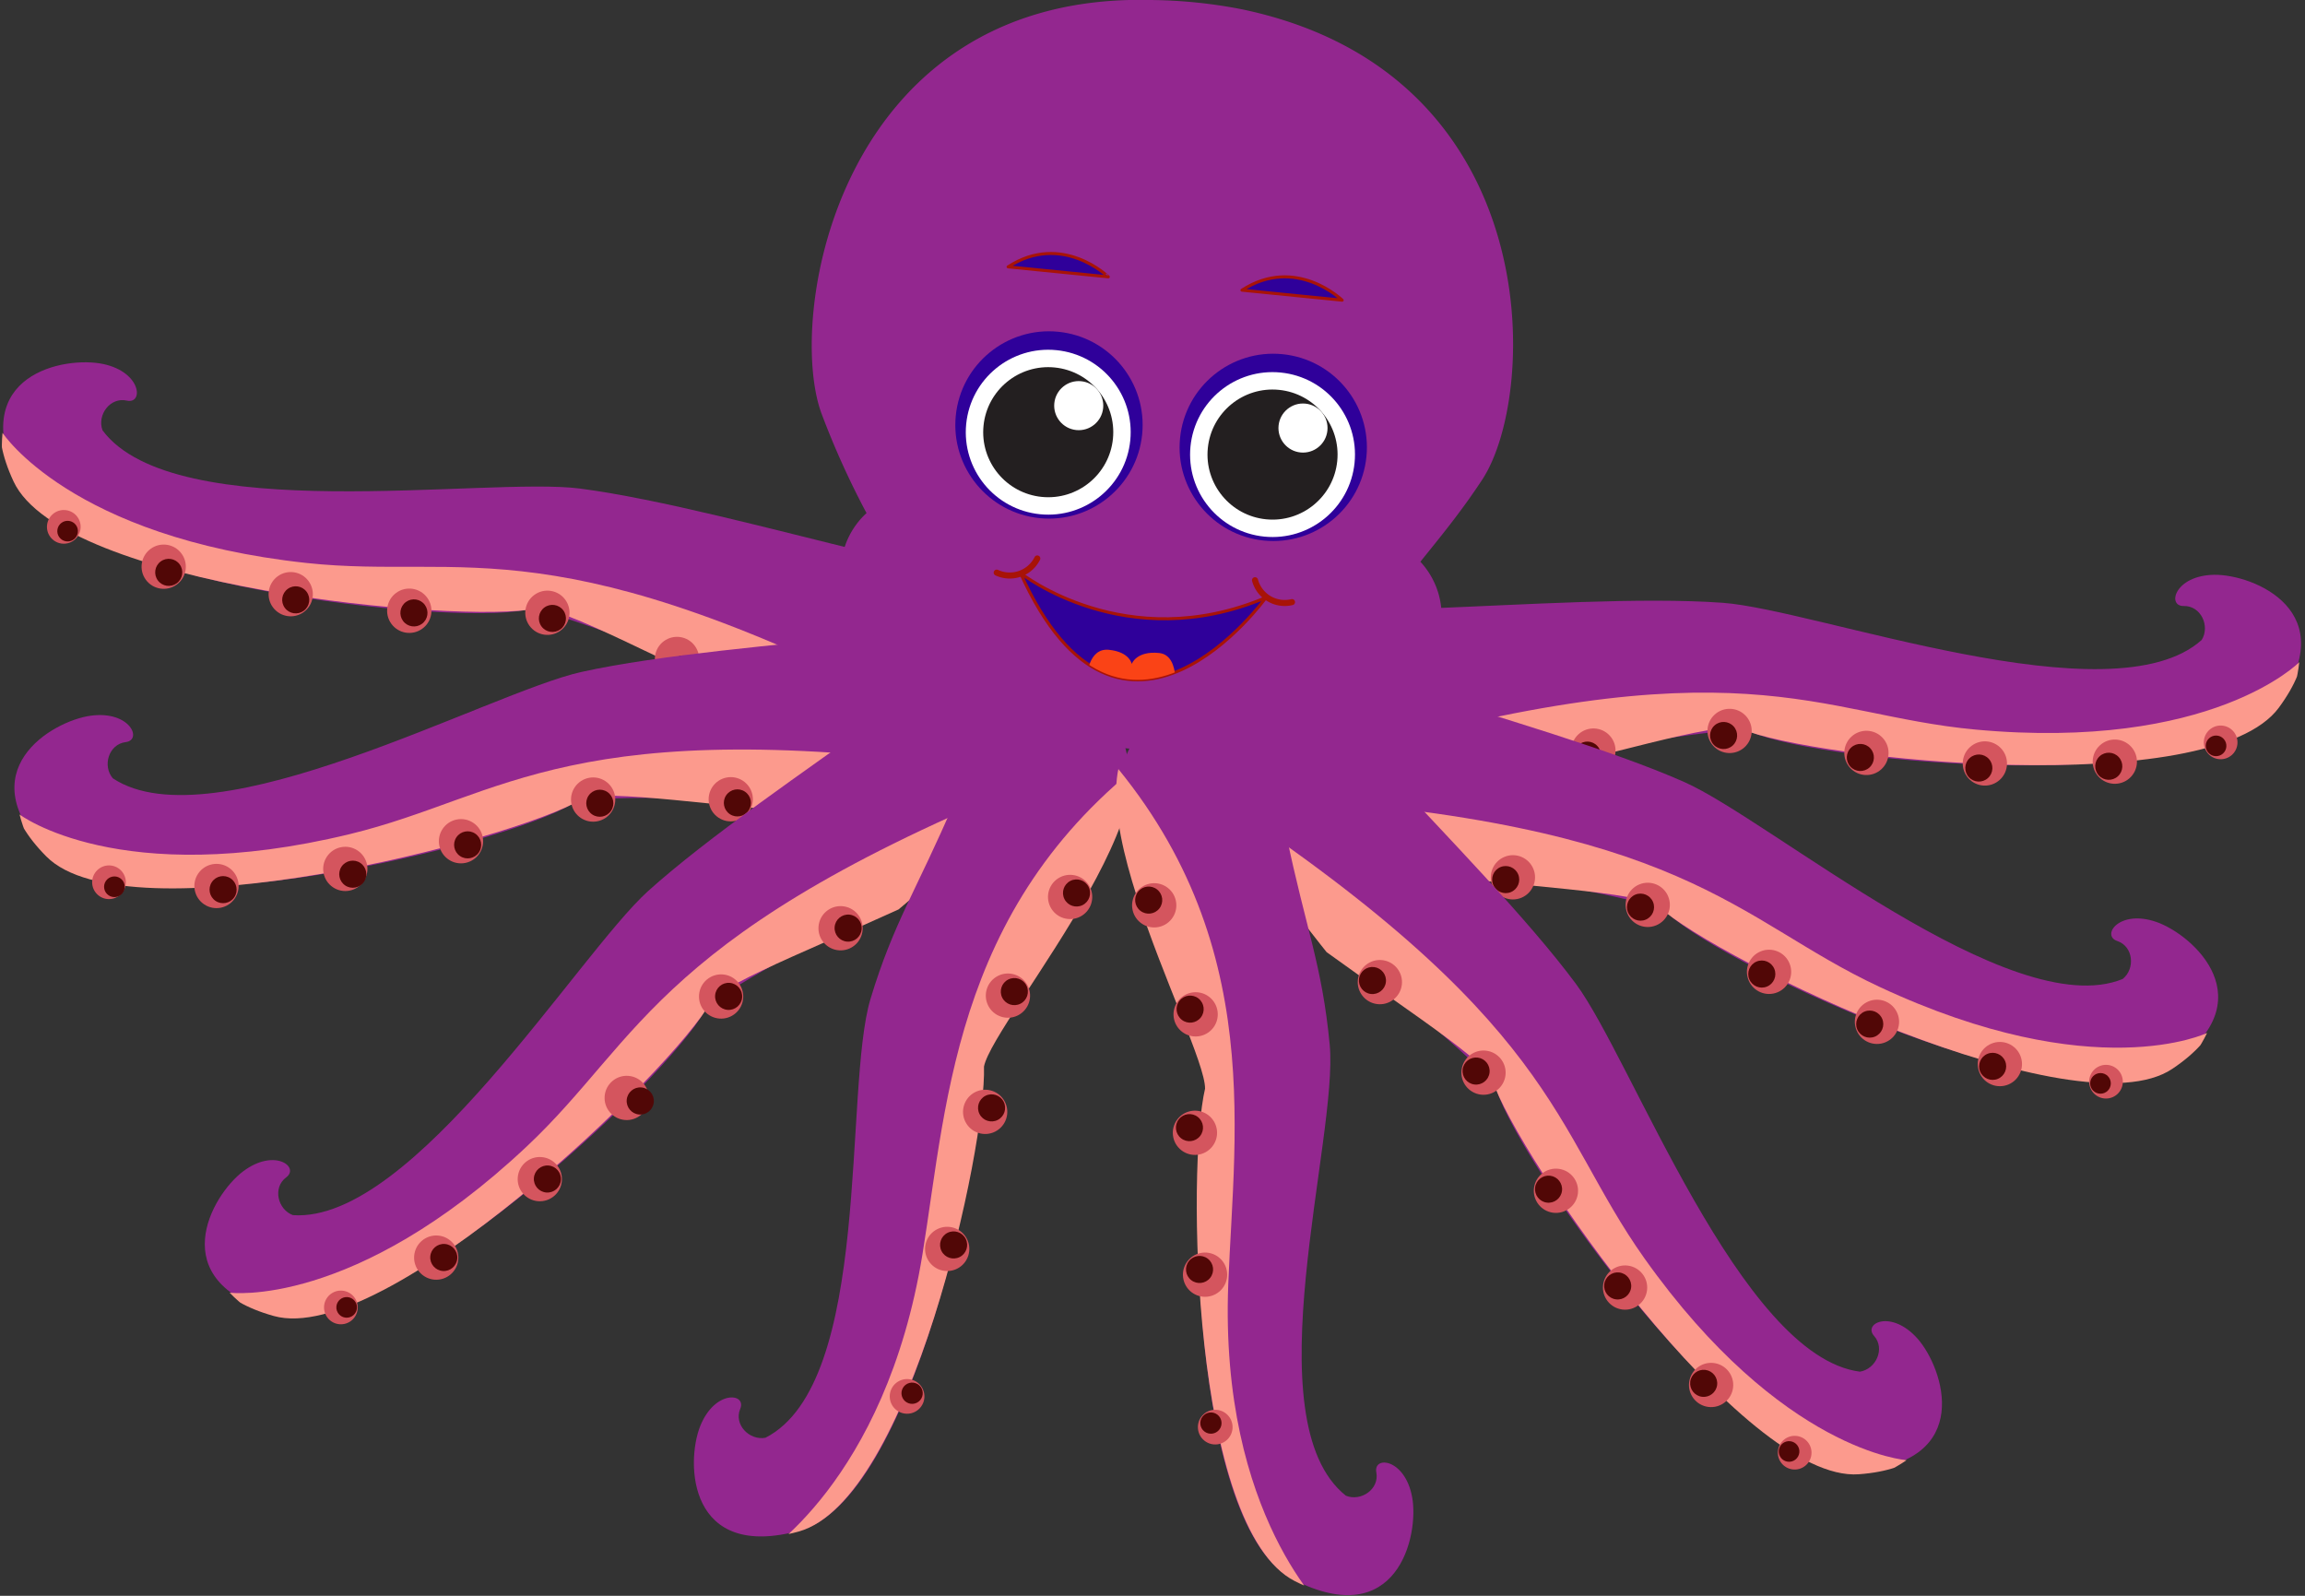 <svg xmlns="http://www.w3.org/2000/svg" xmlns:xlink="http://www.w3.org/1999/xlink" width="650" height="450" viewBox="0 0 650 450">
  <rect x="0" y="0" width="650" height="450" fill="#333333" stroke="none"/>
  <defs>
    <style>
      .cls-1, .cls-18 {
        fill: none;
      }

      .cls-2 {
        fill: #93278f;
      }

      .cls-3 {
        clip-path: url(#clip-path);
      }

      .cls-4 {
        fill: #fc9a8d;
      }

      .cls-5 {
        fill: #d4555e;
      }

      .cls-6 {
        fill: #510706;
      }

      .cls-7 {
        clip-path: url(#clip-path-2);
      }

      .cls-8 {
        clip-path: url(#clip-path-3);
      }

      .cls-9 {
        clip-path: url(#clip-path-4);
      }

      .cls-10 {
        clip-path: url(#clip-path-5);
      }

      .cls-11 {
        clip-path: url(#clip-path-6);
      }

      .cls-12 {
        clip-path: url(#clip-path-7);
      }

      .cls-13 {
        clip-path: url(#clip-path-8);
      }

      .cls-14, .cls-17 {
        fill: #2f009a;
      }

      .cls-15 {
        fill: #fff;
      }

      .cls-16 {
        fill: #231f20;
      }

      .cls-17, .cls-18 {
        stroke: #a81307;
        stroke-linecap: round;
        stroke-linejoin: round;
      }

      .cls-17 {
        stroke-width: 0.85px;
      }

      .cls-18 {
        stroke-width: 1.71px;
      }

      .cls-19 {
        clip-path: url(#clip-path-9);
      }

      .cls-20 {
        fill: #fa4316;
      }
    </style>
    <clipPath id="clip-path">
      <path id="SVGID" class="cls-1" d="M28,121.89c-1.6-4.3,2.13-9.45,6.86-8.38s4.19-8-6.66-10.32S-10,106.12,3.83,135.78,129.3,176,151.36,171.6c13.84-1.76,119.4,66.28,126,33.35,0,0-6.88-42.89-32.93-49.2"/>
    </clipPath>
    <clipPath id="clip-path-2">
      <path id="SVGID-2" data-name="SVGID" class="cls-1" d="M31.16,220.29c-3-3.5-1.19-9.61,3.62-10.21s1.26-8.9-9.76-7.46-35,15.68-11.94,38.91,131.7-4.54,151-16.17c12.43-6.33,134.78,22,129.83-11.21,0,0-21-38-47.63-35.16"/>
    </clipPath>
    <clipPath id="clip-path-3">
      <path id="SVGID-3" data-name="SVGID" class="cls-1" d="M82.42,343.7c-4.3-1.59-5.78-7.77-1.89-10.66s-3.3-8.36-12.17-1.67S45.67,362.28,77.2,371.1s112.28-69,123.29-88.6c7.68-11.64,128.06-47.42,107.37-73.85,0,0-37-22.72-58.78-7.06"/>
    </clipPath>
    <clipPath id="clip-path-4">
      <path id="SVGID-4" data-name="SVGID" class="cls-1" d="M621.64,181.18c2.42-3.9-.22-9.68-5.06-9.57s-2.54-8.63,8.57-8.8,36.9,10.43,17.46,36.77-131,14.65-151.71,5.94c-13.21-4.46-130.15,41.35-130.08,7.78,0,0,15.22-40.68,42-41.71"/>
    </clipPath>
    <clipPath id="clip-path-5">
      <path id="SVGID-5" data-name="SVGID" class="cls-1" d="M599.11,277c3.59-2.85,3.06-9.19-1.53-10.72s.53-9,11-5.38,31.2,22.29,4,40.51-128.2-30.49-144.78-45.71C456.91,247,331.38,250.61,342.79,219c0,0,28.08-33.14,53.64-25.05"/>
    </clipPath>
    <clipPath id="clip-path-6">
      <path id="SVGID-6" data-name="SVGID" class="cls-1" d="M524.45,387.84c4.53-.71,7.2-6.48,4-10.08s4.89-7.54,12.26.77,16.13,34.79-16.52,37.2S427.72,325.92,420.82,304.5c-5.23-12.93-116.16-71.81-90.64-93.63,0,0,40.78-14.95,59,4.7"/>
    </clipPath>
    <clipPath id="clip-path-7">
      <path id="SVGID-7" data-name="SVGID" class="cls-1" d="M215.51,405.73c-4.5.86-9-3.67-7.13-8.15s-7.15-5.45-11.28,4.86-3.45,38.19,28.09,29.45,53-108.63,52.29-131.12c2.52-13.31,65.67-85.36,31.86-98.08,0,0-29.67-1.14-40.21,23.51"/>
    </clipPath>
    <clipPath id="clip-path-8">
      <path id="SVGID-8" data-name="SVGID" class="cls-1" d="M379.81,422.14c4.24,1.74,9.51-1.82,8.6-6.58s8.09-3.93,10.1,7-4.17,38.12-33.36,23.31S334.67,328.9,339.82,307c.16-13.55-47.49-96.66-11.83-102.44,0,0,29.31,4.75,34.76,31"/>
    </clipPath>
    <clipPath id="clip-path-9">
      <path id="SVGID-9" data-name="SVGID" class="cls-1" d="M287.76,161.58S317.5,185.24,357,168.5C357,168.5,316.37,225.09,287.76,161.58Z"/>
    </clipPath>
  </defs>
  <title>17_highlight_the_big_octopus</title>
  <g id="number">
    <g>
      <g>
        <g>
          <path class="cls-2" d="M274.25,191.51s-3.8-29.45-29.85-35.76-58.42-15.07-81-18C137,134.42,49.21,148.62,28.91,121.35c-1.6-4.3,2.13-9.45,6.86-8.38s4.19-8-6.66-10.32-38.24,2.92-24.39,32.59S126.11,176.4,148.17,172C162,170.21,267.68,224.44,274.25,191.51Z"/>
          <g class="cls-3">
            <path class="cls-4" d="M.71,122.05s19.16,29.55,85.78,36.71c45,4.83,70-11.77,176.66,44.11,0,0-70-8.86-73.6-11.47S-6.22,195.56.71,122.05Z"/>
          </g>
          <g>
            <g>
              <circle class="cls-5" cx="46.16" cy="159.8" r="6.24" transform="translate(-85.68 58.39) rotate(-36.32)"/>
              <circle class="cls-6" cx="47.58" cy="161.4" r="3.82" transform="translate(-86.35 59.54) rotate(-36.32)"/>
            </g>
            <g>
              <circle class="cls-5" cx="17.99" cy="148.57" r="4.75" transform="translate(-84.5 39.52) rotate(-36.32)"/>
              <circle class="cls-6" cx="19.07" cy="149.78" r="2.91" transform="translate(-85.01 40.39) rotate(-36.32)"/>
            </g>
            <g>
              <circle class="cls-5" cx="81.98" cy="167.55" r="6.24" transform="translate(-83.31 81.11) rotate(-36.32)"/>
              <circle class="cls-6" cx="83.4" cy="169.15" r="3.82" transform="translate(-83.99 82.26) rotate(-36.32)"/>
            </g>
            <g>
              <circle class="cls-5" cx="115.32" cy="171.23" r="6.24" transform="matrix(0.81, -0.59, 0.59, 0.81, -79.02, 101.57)"/>
              <circle class="cls-6" cx="116.73" cy="172.83" r="3.82" transform="translate(-79.69 102.72) rotate(-36.32)"/>
            </g>
            <g>
              <circle class="cls-5" cx="154.36" cy="172.79" r="6.24" transform="translate(-72.35 125) rotate(-36.32)"/>
              <circle class="cls-6" cx="155.77" cy="174.39" r="3.82" transform="translate(-73.02 126.14) rotate(-36.32)"/>
            </g>
            <g>
              <circle class="cls-5" cx="190.91" cy="185.82" r="6.24" transform="translate(-72.97 149.18) rotate(-36.32)"/>
              <circle class="cls-6" cx="192.32" cy="187.42" r="3.82" transform="matrix(0.81, -0.59, 0.59, 0.81, -73.64, 150.33)"/>
            </g>
          </g>
        </g>
        <g>
          <path class="cls-2" d="M286.43,202.54S272.9,176.11,246.25,179s-60.07,5.57-82.26,10.48c-26,5.75-103.85,48.8-132.17,30-3-3.5-1.19-9.61,3.62-10.21s1.26-8.9-9.76-7.46-35,15.68-11.94,38.91,128.16-2.3,147.42-13.94C173.59,220.45,291.37,235.75,286.43,202.54Z"/>
          <g class="cls-7">
            <path class="cls-4" d="M5.51,229.67s28,21.33,93.14,5.54c43.95-10.66,61.91-34.75,181.17-18.22,0,0-68.87,15.33-73.15,14.09S23.85,301.19,5.51,229.67Z"/>
          </g>
          <g>
            <g>
              <circle class="cls-5" cx="61.05" cy="249.83" r="6.24" transform="translate(-180.33 161.09) rotate(-56.08)"/>
              <circle class="cls-6" cx="62.92" cy="250.85" r="3.82" transform="translate(-180.36 163.1) rotate(-56.08)"/>
            </g>
            <g>
              <circle class="cls-5" cx="30.74" cy="248.78" r="4.75" transform="translate(-192.86 135.47) rotate(-56.08)"/>
              <circle class="cls-6" cx="32.16" cy="249.56" r="2.91" transform="matrix(0.56, -0.83, 0.83, 0.56, -192.88, 137)"/>
            </g>
            <g>
              <circle class="cls-5" cx="97.38" cy="245.01" r="6.24" transform="translate(-160.28 189.11) rotate(-56.08)"/>
              <circle class="cls-6" cx="99.25" cy="246.03" r="3.82" transform="matrix(0.56, -0.83, 0.83, 0.56, -160.3, 191.12)"/>
            </g>
            <g>
              <circle class="cls-5" cx="130" cy="237.2" r="6.24" transform="translate(-139.38 212.73) rotate(-56.08)"/>
              <circle class="cls-6" cx="131.87" cy="238.23" r="3.82" transform="translate(-139.4 214.73) rotate(-56.08)"/>
            </g>
            <g>
              <circle class="cls-5" cx="167.27" cy="225.46" r="6.24" transform="translate(-113.17 238.46) rotate(-56.08)"/>
              <circle class="cls-6" cx="169.14" cy="226.49" r="3.82" transform="translate(-113.19 240.47) rotate(-56.08)"/>
            </g>
            <g>
              <circle class="cls-5" cx="206.07" cy="225.37" r="6.24" transform="translate(-95.94 270.62) rotate(-56.08)"/>
              <circle class="cls-6" cx="207.94" cy="226.39" r="3.82" transform="translate(-95.96 272.63) rotate(-56.08)"/>
            </g>
          </g>
        </g>
        <g>
          <path class="cls-2" d="M295.65,202.23s-24.81-16.3-46.57-.65-49.49,34.51-66.36,49.73C163,269.14,116.5,345,82.6,342.66c-4.3-1.59-5.78-7.77-1.89-10.66s-3.3-8.36-12.17-1.67-22.69,30.92,8.83,39.73,110.31-65.28,121.31-84.91C206.37,273.51,316.35,228.67,295.65,202.23Z"/>
          <g class="cls-8">
            <path class="cls-4" d="M64.75,364.52s34.9,4.71,83.73-41.17c33-31,36.68-60.79,148.54-105.3,0,0-52.32,47.33-56.65,48.37S116,417.66,64.75,364.52Z"/>
          </g>
          <g>
            <g>
              <circle class="cls-5" cx="123.01" cy="354.63" r="6.24" transform="translate(-239.89 450.52) rotate(-85.67)"/>
              <circle class="cls-6" cx="125.14" cy="354.6" r="3.82" transform="translate(-237.89 452.61) rotate(-85.67)"/>
            </g>
            <g>
              <circle class="cls-5" cx="96.13" cy="368.68" r="4.75" transform="translate(-278.76 436.71) rotate(-85.67)"/>
              <circle class="cls-6" cx="97.75" cy="368.66" r="2.91" transform="translate(-277.23 438.31) rotate(-85.67)"/>
            </g>
            <g>
              <circle class="cls-5" cx="152.22" cy="332.5" r="6.24" transform="translate(-190.82 459.19) rotate(-85.67)"/>
              <circle class="cls-6" cx="154.36" cy="332.47" r="3.82" transform="translate(-188.81 461.29) rotate(-85.67)"/>
            </g>
            <g>
              <circle class="cls-5" cx="176.73" cy="309.6" r="6.24" transform="translate(-145.33 462.46) rotate(-85.67)"/>
              <circle class="cls-6" cx="178.86" cy="309.57" r="3.82" transform="matrix(0.08, -1, 1, 0.08, -143.33, 464.56)"/>
            </g>
            <g>
              <circle class="cls-5" cx="203.34" cy="281" r="6.24" transform="translate(-92.2 462.55) rotate(-85.67)"/>
              <circle class="cls-6" cx="205.47" cy="280.96" r="3.82" transform="translate(-90.2 464.64) rotate(-85.67)"/>
            </g>
            <g>
              <circle class="cls-5" cx="237.04" cy="261.75" r="6.24" transform="translate(-41.86 478.36) rotate(-85.67)"/>
              <circle class="cls-6" cx="239.17" cy="261.72" r="3.82" transform="translate(-39.86 480.45) rotate(-85.67)"/>
            </g>
          </g>
        </g>
        <g>
          <path class="cls-2" d="M366.5,200.72s9.54-28.11,36.33-29.15,60.25-3.22,82.91-1.59c26.55,1.91,109.84,33.19,135.13,10.48,2.42-3.9-.22-9.68-5.06-9.57s-2.54-8.63,8.57-8.8,36.9,10.43,17.46,36.77S514.7,215.21,494,206.5C480.74,202,366.44,234.3,366.5,200.72Z"/>
          <g class="cls-9">
            <path class="cls-4" d="M648.38,186.73s-24.62,25.18-91.34,19c-45-4.16-66.31-25.38-181.89,8.3,0,0,70.37,5.16,74.42,3.31S640.63,260.16,648.38,186.73Z"/>
          </g>
          <g>
            <g>
              <circle class="cls-5" cx="596.36" cy="214.75" r="6.24" transform="translate(10.63 457) rotate(-42.27)"/>
              <circle class="cls-6" cx="594.65" cy="216.04" r="3.82" transform="translate(9.32 456.19) rotate(-42.27)"/>
            </g>
            <g>
              <circle class="cls-5" cx="626.2" cy="209.31" r="4.75" transform="translate(22.05 475.66) rotate(-42.27)"/>
              <circle class="cls-6" cx="624.9" cy="210.29" r="2.91" transform="translate(21.06 475.04) rotate(-42.27)"/>
            </g>
            <g>
              <circle class="cls-5" cx="559.71" cy="215.26" r="6.24" transform="translate(0.76 432.48) rotate(-42.27)"/>
              <circle class="cls-6" cx="558.01" cy="216.55" r="3.82" transform="translate(-0.55 431.67) rotate(-42.27)"/>
            </g>
            <g>
              <circle class="cls-5" cx="526.31" cy="212.28" r="6.24" transform="translate(-5.92 409.24) rotate(-42.27)"/>
              <circle class="cls-6" cx="524.6" cy="213.56" r="3.82" transform="translate(-7.23 408.43) rotate(-42.27)"/>
            </g>
            <g>
              <circle class="cls-5" cx="487.73" cy="206.08" r="6.24" transform="translate(-11.79 381.68) rotate(-42.27)"/>
              <circle class="cls-6" cx="486.03" cy="207.37" r="3.82" transform="translate(-13.09 380.87) rotate(-42.27)"/>
            </g>
            <g>
              <circle class="cls-5" cx="449.32" cy="211.63" r="6.24" transform="translate(-25.5 357.28) rotate(-42.27)"/>
              <circle class="cls-6" cx="447.62" cy="212.91" r="3.82" transform="translate(-26.81 356.47) rotate(-42.27)"/>
            </g>
          </g>
        </g>
        <g>
          <path class="cls-2" d="M352.38,209.13s18.49-23.23,44-15.15,57.79,17.34,78.57,26.54c24.34,10.77,92.15,68.38,123.63,55.55,3.59-2.85,3.06-9.19-1.53-10.72s.53-9,11-5.38,31.2,22.29,4,40.51S487,272.87,470.38,257.66C459.45,249,341,240.71,352.38,209.13Z"/>
          <g class="cls-10">
            <path class="cls-4" d="M622.39,291.28s-31.69,15.37-92.39-13C489,259.15,476.18,232,356,224.6c0,0,64.48,28.65,68.91,28.28S590.27,357.75,622.39,291.28Z"/>
          </g>
          <g>
            <g>
              <circle class="cls-5" cx="563.96" cy="300.05" r="6.24" transform="translate(-71.91 238.78) rotate(-22.51)"/>
              <circle class="cls-6" cx="561.92" cy="300.69" r="3.82" transform="translate(-72.31 238.05) rotate(-22.51)"/>
            </g>
            <g>
              <circle class="cls-5" cx="593.88" cy="305.02" r="4.75" transform="translate(-71.53 250.61) rotate(-22.51)"/>
              <circle class="cls-6" cx="592.33" cy="305.5" r="2.91" transform="translate(-71.83 250.05) rotate(-22.51)"/>
            </g>
            <g>
              <circle class="cls-5" cx="529.3" cy="288.14" r="6.24" transform="translate(-69.99 224.6) rotate(-22.51)"/>
              <circle class="cls-6" cx="527.26" cy="288.78" r="3.82" transform="translate(-70.39 223.87) rotate(-22.51)"/>
            </g>
            <g>
              <circle class="cls-5" cx="498.87" cy="274.04" r="6.24" transform="translate(-66.91 211.88) rotate(-22.51)"/>
              <circle class="cls-6" cx="496.83" cy="274.67" r="3.82" transform="translate(-67.31 211.14) rotate(-22.51)"/>
            </g>
            <g>
              <circle class="cls-5" cx="464.66" cy="255.16" r="6.24" transform="translate(-62.29 197.34) rotate(-22.51)"/>
              <circle class="cls-6" cx="462.62" cy="255.8" r="3.82" transform="translate(-62.69 196.61) rotate(-22.51)"/>
            </g>
            <g>
              <circle class="cls-5" cx="426.64" cy="247.39" r="6.24" transform="translate(-62.21 182.19) rotate(-22.51)"/>
              <circle class="cls-6" cx="424.6" cy="248.03" r="3.82" transform="translate(-62.61 181.46) rotate(-22.51)"/>
            </g>
          </g>
        </g>
        <g>
          <path class="cls-2" d="M343.41,207s27.55-11.07,45.78,8.58,41.69,43.61,55.22,61.87c15.84,21.38,46.37,105,80.07,109.35,4.53-.71,7.2-6.48,4-10.08s4.89-7.54,12.26.77,16.13,34.79-16.52,37.2S429,328.88,422.06,307.46C416.83,294.53,317.89,228.82,343.41,207Z"/>
          <g class="cls-11">
            <path class="cls-4" d="M537.65,411.75s-35.14-2.28-73.93-56.91C437.54,318,439.78,288,338.93,222.24c0,0,41.93,56.75,46,58.62S476.89,453.7,537.65,411.75Z"/>
          </g>
          <g>
            <g>
              <circle class="cls-5" cx="482.5" cy="390.53" r="6.24" transform="translate(35.5 821.24) rotate(-82.92)"/>
              <circle class="cls-6" cx="480.42" cy="390.07" r="3.82" transform="translate(34.12 818.77) rotate(-82.92)"/>
            </g>
            <g>
              <circle class="cls-5" cx="506.07" cy="409.62" r="4.75" transform="translate(37.22 861.37) rotate(-82.92)"/>
              <circle class="cls-6" cx="504.48" cy="409.28" r="2.91" transform="translate(36.17 859.49) rotate(-82.92)"/>
            </g>
            <g>
              <circle class="cls-5" cx="458.24" cy="363.06" r="6.24" transform="translate(41.49 773.08) rotate(-82.92)"/>
              <circle class="cls-6" cx="456.16" cy="362.61" r="3.82" transform="translate(40.11 770.61) rotate(-82.92)"/>
            </g>
            <g>
              <circle class="cls-5" cx="438.74" cy="335.77" r="6.24" transform="translate(51.48 729.8) rotate(-82.92)"/>
              <circle class="cls-6" cx="436.66" cy="335.32" r="3.82" transform="translate(50.1 727.34) rotate(-82.92)"/>
            </g>
            <g>
              <circle class="cls-5" cx="418.32" cy="302.47" r="6.24" transform="translate(66.62 680.33) rotate(-82.92)"/>
              <circle class="cls-6" cx="416.23" cy="302.01" r="3.82" transform="translate(65.24 677.86) rotate(-82.92)"/>
            </g>
            <g>
              <circle class="cls-5" cx="389.09" cy="276.94" r="6.24" transform="translate(66.33 628.94) rotate(-82.92)"/>
              <circle class="cls-6" cx="387.01" cy="276.48" r="3.82" transform="translate(64.95 626.48) rotate(-82.92)"/>
            </g>
          </g>
        </g>
        <g>
          <path class="cls-2" d="M309.34,202.69s-29.67-1.14-40.21,23.51-17.06,33.69-23.64,55.44c-7.71,25.47.63,108.3-29.62,123.79-4.5.86-9-3.67-7.13-8.15s-7.15-5.45-11.28,4.86-3.45,38.19,28.09,29.45,51.81-106.74,51.09-129.23C277.21,288.43,340.72,214.64,309.34,202.69Z"/>
          <g class="cls-12">
            <path class="cls-4" d="M214.08,439.16s35.58-21,46.06-85.51C267.38,309,269.35,251.39,330,209.15c0,0-31.62,73.94-34.79,77.06S285.43,458.16,214.08,439.16Z"/>
          </g>
          <g>
            <g>
              <circle class="cls-5" cx="255.8" cy="393.75" r="4.89" transform="translate(-149.98 157.51) rotate(-26.78)"/>
              <circle class="cls-6" cx="257.22" cy="392.86" r="3" transform="translate(-149.43 158.05) rotate(-26.78)"/>
            </g>
            <g>
              <circle class="cls-5" cx="267.11" cy="352.17" r="6.24" transform="translate(-130.03 158.14) rotate(-26.78)"/>
              <circle class="cls-6" cx="268.92" cy="351.04" r="3.82" transform="translate(-129.33 158.84) rotate(-26.78)"/>
            </g>
            <g>
              <circle class="cls-5" cx="277.82" cy="313.52" r="6.24" transform="translate(-111.47 158.82) rotate(-26.78)"/>
              <circle class="cls-6" cx="279.63" cy="312.39" r="3.82" transform="translate(-110.77 159.52) rotate(-26.78)"/>
            </g>
            <g>
              <circle class="cls-5" cx="284.24" cy="280.74" r="6.24" transform="translate(-96.01 158.2) rotate(-26.78)"/>
              <circle class="cls-6" cx="286.05" cy="279.61" r="3.82" transform="translate(-95.31 158.89) rotate(-26.78)"/>
            </g>
            <g>
              <circle class="cls-5" cx="301.77" cy="252.92" r="6.24" transform="translate(-81.59 163.11) rotate(-26.78)"/>
              <circle class="cls-6" cx="303.58" cy="251.79" r="3.82" transform="translate(-80.89 163.81) rotate(-26.78)"/>
            </g>
          </g>
        </g>
        <g>
          <path class="cls-2" d="M328,204.56s29.31,4.75,34.76,31,10.06,36.4,12.21,59c2.52,26.49-22,106,4.55,127.21,4.24,1.74,9.51-1.82,8.6-6.58s8.09-3.93,10.1,7S394,460.31,364.85,445.5s-29.68-114.88-24.53-136.78C342.53,295,294.86,210.06,328,204.56Z"/>
          <g class="cls-13">
            <path class="cls-4" d="M374.6,455.19s-30.74-27.58-28.24-92.93c1.73-45.19,11.2-102.06-39.88-155.45,0,0,16.37,78.73,18.86,82.42S300.91,459.71,374.6,455.19Z"/>
          </g>
          <g>
            <g>
              <circle class="cls-5" cx="342.69" cy="402.43" r="4.89" transform="translate(-185.48 422.97) rotate(-51.81)"/>
              <circle class="cls-6" cx="341.47" cy="401.28" r="3" transform="translate(-185.04 421.58) rotate(-51.81)"/>
            </g>
            <g>
              <circle class="cls-5" cx="339.82" cy="359.43" r="6.24" transform="translate(-152.78 404.31) rotate(-51.81)"/>
              <circle class="cls-6" cx="338.27" cy="357.96" r="3.82" transform="translate(-152.22 402.53) rotate(-51.81)"/>
            </g>
            <g>
              <circle class="cls-5" cx="336.97" cy="319.43" r="6.24" transform="translate(-122.43 386.79) rotate(-51.81)"/>
              <circle class="cls-6" cx="335.42" cy="317.97" r="3.82" transform="translate(-121.87 385.02) rotate(-51.81)"/>
            </g>
            <g>
              <circle class="cls-5" cx="337.16" cy="286.03" r="6.24" transform="translate(-96.1 374.19) rotate(-51.81)"/>
              <circle class="cls-6" cx="335.61" cy="284.56" r="3.82" transform="translate(-95.54 372.41) rotate(-51.81)"/>
            </g>
            <g>
              <circle class="cls-5" cx="325.48" cy="255.29" r="6.24" transform="translate(-76.4 353.27) rotate(-51.81)"/>
              <circle class="cls-6" cx="323.93" cy="253.82" r="3.82" transform="translate(-75.84 351.49) rotate(-51.81)"/>
            </g>
          </g>
        </g>
      </g>
      <g>
        <path class="cls-2" d="M350.06,2.59A140.64,140.64,0,0,0,324.49,0c-88-2.13-103,89.31-92.8,116.69a235.6,235.6,0,0,0,12.67,28,22.37,22.37,0,0,0,7.34,37.49c.14,16.25,33.61,24.62,57.35,27.85,2.12.31,4.58.6,7.29.87s5.17.47,7.31.59c23.68,1.52,57.7,0,61.62-15.5a22.37,22.37,0,0,0,15.27-37.58c5.11-6.4,11.13-13.56,17.41-23.11C434,111,436.29,20.5,350.06,2.59Z"/>
        <g>
          <g>
            <circle class="cls-14" cx="295.82" cy="119.84" r="26.41" transform="translate(147.18 402.29) rotate(-84.3)"/>
            <circle class="cls-15" cx="295.62" cy="121.88" r="23.25" transform="translate(144.96 403.93) rotate(-84.3)"/>
            <circle class="cls-16" cx="295.62" cy="121.88" r="18.34" transform="translate(144.96 403.93) rotate(-84.3)"/>
            <circle class="cls-15" cx="304.21" cy="114.4" r="6.92" transform="translate(160.15 405.73) rotate(-84.3)"/>
          </g>
          <g>
            <circle class="cls-14" cx="359.07" cy="126.16" r="26.41" transform="translate(197.85 470.92) rotate(-84.3)"/>
            <circle class="cls-15" cx="358.87" cy="128.2" r="23.25" transform="translate(195.64 472.55) rotate(-84.3)"/>
            <circle class="cls-16" cx="358.87" cy="128.2" r="18.34" transform="translate(195.64 472.55) rotate(-84.3)"/>
            <circle class="cls-15" cx="367.46" cy="120.71" r="6.92" transform="translate(210.83 474.36) rotate(-84.3)"/>
          </g>
          <g>
            <path class="cls-17" d="M287.76,161.58S317.5,185.24,357,168.5C357,168.5,316.37,225.09,287.76,161.58Z"/>
            <path class="cls-18" d="M281.07,161.48a8.68,8.68,0,0,0,11.44-4"/>
            <path class="cls-18" d="M364.34,169.79a8.68,8.68,0,0,1-10.43-6.17"/>
            <g class="cls-19">
              <path class="cls-20" d="M306.5,191.09s.28-8.44,6.19-7.85,6.45,4,6.45,4,1.26-3.75,7.73-3.1S331.15,197,331.15,197Z"/>
            </g>
          </g>
          <path class="cls-17" d="M284.28,75.25l28.26,2.82S299.54,65.35,284.28,75.25Z"/>
          <path class="cls-17" d="M350.22,81.83l28.26,2.82S365.48,71.94,350.22,81.83Z"/>
        </g>
      </g>
    </g>
  </g>
</svg>
